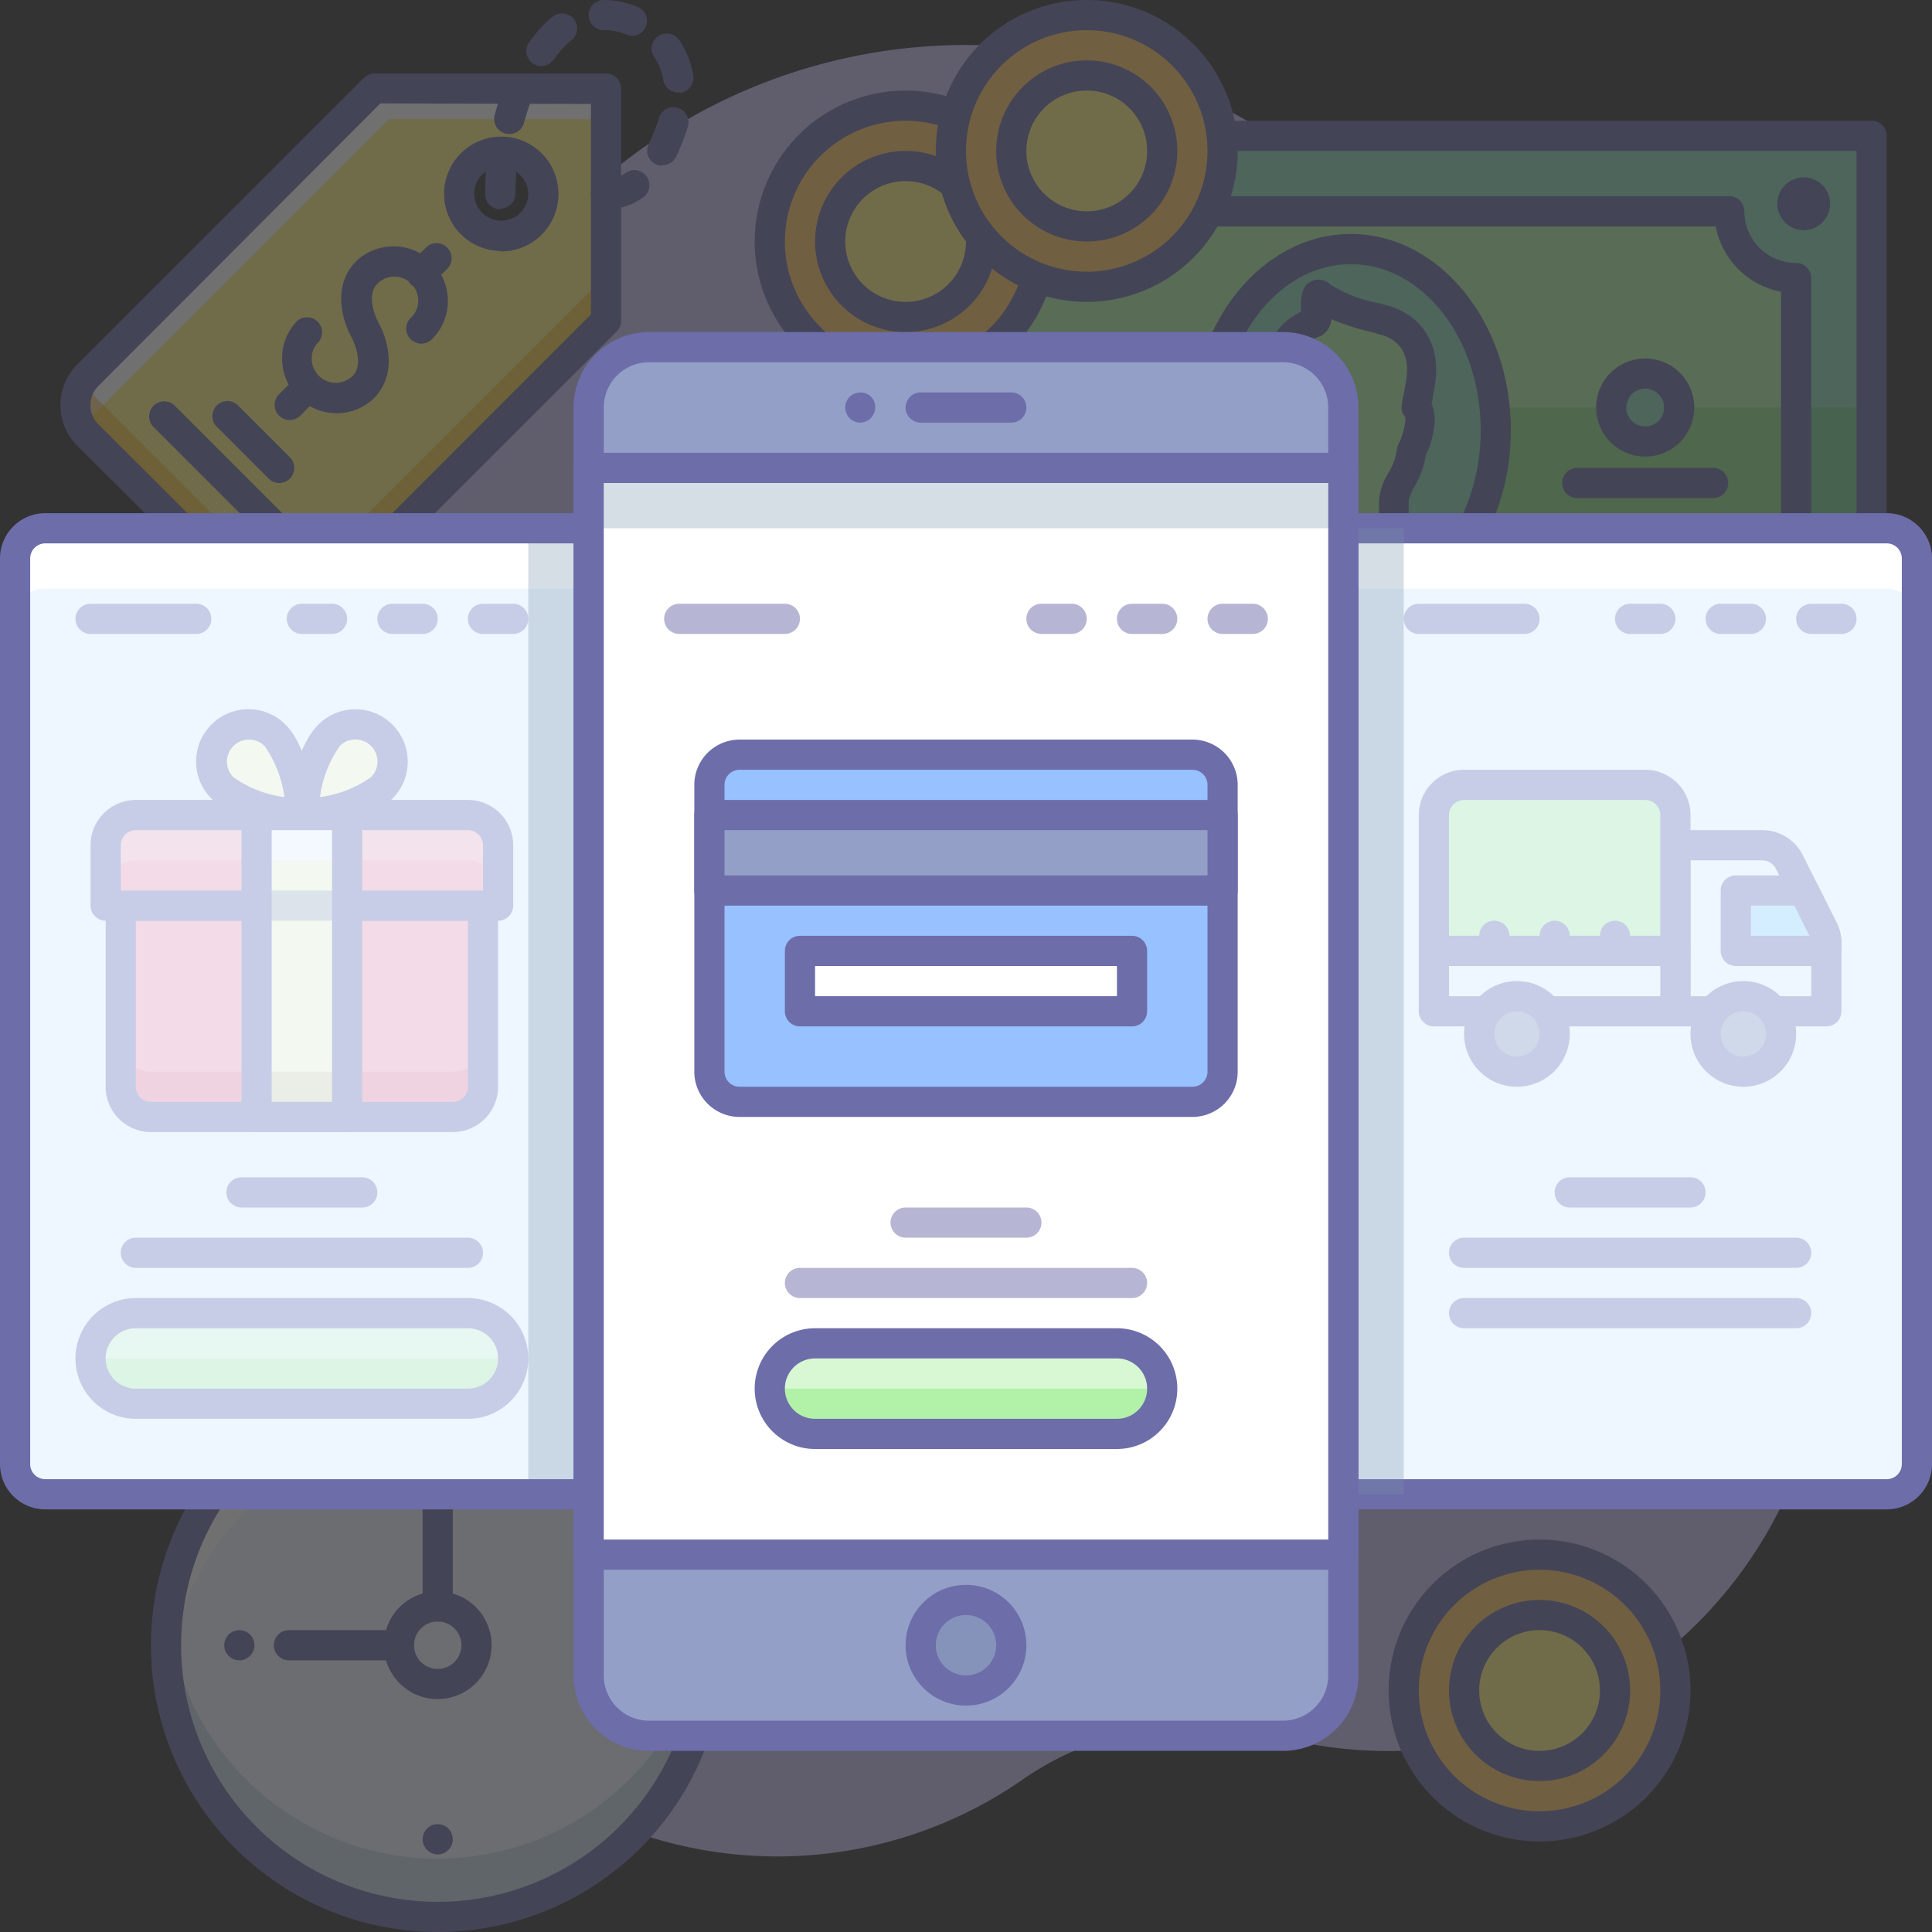 <?xml version="1.0" ?><svg data-name="003" id="_003" viewBox="0 0 128 128" xmlns="http://www.w3.org/2000/svg"><rect x="0" y="0" width="128" height="128" fill="#333333" stroke="none"/><defs><style>.cls-1{opacity:0.3;}.cls-2{fill:#c9c1f5;}.cls-3{fill:#eef6ff;}.cls-4{fill:#7595b5;}.cls-5{fill:#fff;}.cls-6{fill:#6d6daa;}.cls-7{fill:#89dbba;}.cls-8{fill:#48bc33;}.cls-9{fill:#b1f1a8;}.cls-10{fill:#ffc661;}.cls-11{fill:#fff27d;}.cls-12{opacity:0.5;}.cls-13{fill:#f7a706;}.cls-14{fill:#7690a8;}.cls-15{fill:#fffad1;}.cls-16{fill:#ff99b1;}.cls-16,.cls-17,.cls-18{fill-rule:evenodd;}.cls-17{fill:#db4962;}.cls-18{fill:#fff9e0;}.cls-19{fill:#a09557;}.cls-20{fill:#96d7ff;}.cls-21{fill:#8593ba;}.cls-22{fill:#939fc6;}.cls-23{fill:#97c1ff;}</style></defs><title/><g class="cls-1"><path class="cls-2" d="M126.7,47.65a30,30,0,0,0-23.51-25,19.69,19.69,0,0,1-10.93-6.55A37,37,0,0,0,28,31.43,21,21,0,0,1,17.12,45.1C3,52.46-4.14,71.56,8.77,89.48a16.6,16.6,0,0,0,6.35,4.91,20.58,20.58,0,0,1,10,10.88,28.49,28.49,0,0,0,42.62,12.64A20.06,20.06,0,0,1,84.39,115a29,29,0,0,0,36-33.79A20.08,20.08,0,0,1,122.94,67,29.83,29.83,0,0,0,126.7,47.65Z"/><circle class="cls-3" cx="29" cy="109" r="18"/><g class="cls-1"><path class="cls-4" d="M29,123.14a18,18,0,0,1-17.89-16.07A18,18,0,1,0,47,109a18.18,18.18,0,0,0-.11-1.93A18,18,0,0,1,29,123.14Z"/></g><path class="cls-5" d="M29,94.86a18,18,0,0,1,17.89,16.07A18,18,0,1,0,11,109a18.18,18.18,0,0,0,.11,1.93A18,18,0,0,1,29,94.86Z"/><path class="cls-6" d="M29,128a19,19,0,1,1,19-19A19,19,0,0,1,29,128Zm0-36a17,17,0,1,0,17,17A17,17,0,0,0,29,92Z"/><path class="cls-6" d="M29,122.86a1,1,0,0,1-.71-.3,1,1,0,0,1-.29-.7,1.09,1.09,0,0,1,.08-.39,1,1,0,0,1,.21-.32,1,1,0,0,1,1.42,0,1,1,0,0,1,.21.32,1.09,1.09,0,0,1,.08.39,1,1,0,0,1-.29.7A1,1,0,0,1,29,122.86Z"/><path class="cls-6" d="M41.86,110a1,1,0,0,1-.38-.08.93.93,0,0,1-.33-.21,1.21,1.21,0,0,1-.22-.33,1.07,1.07,0,0,1,0-.76,1.07,1.07,0,0,1,.22-.33,1,1,0,0,1,.32-.21,1,1,0,0,1,.77,0,1,1,0,0,1,.32.21,1,1,0,0,1,.3.71,1,1,0,0,1-.08.38,1,1,0,0,1-.22.33,1,1,0,0,1-.7.29Z"/><path class="cls-6" d="M15.86,110a1,1,0,0,1-.39-.08,1,1,0,0,1-.32-.21,1.21,1.21,0,0,1-.22-.33,1,1,0,0,1-.07-.38,1,1,0,0,1,.29-.71,1,1,0,0,1,.32-.21,1,1,0,0,1,1.09.21.91.91,0,0,1,.22.33.94.94,0,0,1,0,.76,1,1,0,0,1-.22.33A1,1,0,0,1,15.86,110Z"/><path class="cls-6" d="M29,97a1,1,0,0,1-.38-.08.9.9,0,0,1-.54-.54A1,1,0,0,1,28,96a1.05,1.05,0,0,1,.29-.71,1,1,0,0,1,.33-.21.91.91,0,0,1,.76,0,1.15,1.15,0,0,1,.33.21A1.05,1.05,0,0,1,30,96a1,1,0,0,1-.08.38,1.17,1.17,0,0,1-.21.33A1,1,0,0,1,29,97Z"/><path class="cls-6" d="M29,112.57A3.57,3.57,0,1,1,32.57,109,3.58,3.58,0,0,1,29,112.57Zm0-5.14A1.57,1.57,0,1,0,30.57,109,1.57,1.57,0,0,0,29,107.43Z"/><path class="cls-6" d="M29,107.43a1,1,0,0,1-1-1V99.14a1,1,0,0,1,2,0v7.29A1,1,0,0,1,29,107.43Z"/><path class="cls-6" d="M26.43,110H19.14a1,1,0,1,1,0-2h7.29a1,1,0,0,1,0,2Z"/><rect class="cls-7" height="36" width="69" x="55" y="9"/><g class="cls-1"><rect class="cls-8" height="18" width="69" x="55" y="27"/></g><path class="cls-9" d="M119,35.58A4.42,4.42,0,0,0,114.57,40H64.42A4.42,4.42,0,0,0,60,35.58V18.42A4.42,4.42,0,0,0,64.42,14h50.15A4.42,4.42,0,0,0,119,18.42Z"/><path class="cls-6" d="M124,46H55a1,1,0,0,1-1-1V9a1,1,0,0,1,1-1h69a1,1,0,0,1,1,1V45A1,1,0,0,1,124,46ZM56,44h67V10H56Z"/><g class="cls-1"><path class="cls-8" d="M59.5,27v9A4.5,4.5,0,0,1,64,40.5h51a4.5,4.5,0,0,1,4.5-4.5V27Z"/></g><path class="cls-6" d="M114.57,41H64.42a1,1,0,0,1-1-1A3.42,3.42,0,0,0,60,36.58a1,1,0,0,1-1-1V18.42a1,1,0,0,1,1-1A3.42,3.42,0,0,0,63.42,14a1,1,0,0,1,1-1h50.15a1,1,0,0,1,1,1A3.42,3.42,0,0,0,119,17.42a1,1,0,0,1,1,1V35.58a1,1,0,0,1-1,1A3.42,3.42,0,0,0,115.57,40,1,1,0,0,1,114.57,41ZM65.33,39h48.34A5.44,5.44,0,0,1,118,34.68V19.33A5.44,5.44,0,0,1,113.67,15H65.33A5.44,5.44,0,0,1,61,19.33V34.68A5.44,5.44,0,0,1,65.33,39Z"/><ellipse class="cls-7" cx="89.5" cy="28.5" rx="9.6" ry="12"/><path class="cls-6" d="M89.5,41.5c-5.84,0-10.6-5.83-10.6-13s4.76-13,10.6-13,10.6,5.83,10.6,13S95.34,41.5,89.5,41.5Zm0-24c-4.74,0-8.6,4.93-8.6,11s3.86,11,8.6,11,8.6-4.93,8.6-11S94.24,17.5,89.5,17.5Z"/><circle class="cls-7" cx="70" cy="27" r="2.25"/><path class="cls-6" d="M70,30.25A3.25,3.25,0,1,1,73.25,27,3.25,3.25,0,0,1,70,30.25Zm0-4.5A1.25,1.25,0,1,0,71.25,27,1.25,1.25,0,0,0,70,25.75Z"/><circle class="cls-6" cx="59.5" cy="13.5" r="0.75"/><path class="cls-6" d="M59.5,15.25a1.75,1.75,0,1,1,1.75-1.75A1.75,1.75,0,0,1,59.5,15.25Zm0-2a.25.25,0,0,0-.25.25c0,.28.5.28.5,0A.25.25,0,0,0,59.5,13.25Z"/><circle class="cls-6" cx="59.5" cy="40.5" r="0.75"/><path class="cls-6" d="M59.5,42.25a1.75,1.75,0,1,1,1.75-1.75A1.75,1.75,0,0,1,59.5,42.25Zm0-2a.25.25,0,0,0-.25.25c0,.28.5.28.5,0A.25.25,0,0,0,59.5,40.25Z"/><circle class="cls-6" cx="119.5" cy="13.5" r="0.75"/><path class="cls-6" d="M119.5,15.25a1.75,1.75,0,1,1,1.75-1.75A1.75,1.75,0,0,1,119.5,15.25Zm0-2a.25.25,0,0,0-.25.25c0,.28.5.28.5,0A.25.25,0,0,0,119.5,13.25Z"/><circle class="cls-6" cx="119.5" cy="40.5" r="0.75"/><path class="cls-6" d="M119.5,42.25a1.75,1.75,0,1,1,1.75-1.75A1.75,1.75,0,0,1,119.5,42.25Zm0-2a.25.25,0,0,0-.25.25c0,.28.5.28.5,0A.25.25,0,0,0,119.5,40.25Z"/><path class="cls-9" d="M93.45,35.11,92.91,35a.65.65,0,0,1-.55-.67c0-.36,0-.74,0-1.14,0-.91,1.1-2,1.16-3.29a5.16,5.16,0,0,0,.57-2.09,1.08,1.08,0,0,0-.26-.8c.09-.48.17-1,.26-1.5.38-2.09-.35-3.59-2.19-4.24-.66-.23-3.41-.71-4.43-1.7-.37-.36-.12,1.66-.45,1.81a3.35,3.35,0,0,0-2.14,4.13c.09.52.17,1,.26,1.5a1.08,1.08,0,0,0-.26.8,5.16,5.16,0,0,0,.57,2.09c.06,1.28,1.16,2.32,1.16,3.29,0,.4,0,.78,0,1.14a.65.65,0,0,1-.55.67l-.61.12a11,11,0,0,0-3.27,1.2,9.17,9.17,0,0,0,6.29,4.13,8.47,8.47,0,0,0,1,.06h.09a8.47,8.47,0,0,0,.93-.06,9.18,9.18,0,0,0,6.3-4.15A10.41,10.41,0,0,0,93.45,35.11Z"/><path class="cls-6" d="M89.49,41.5h-.1a9.86,9.86,0,0,1-1-.07,10.13,10.13,0,0,1-7-4.56,1,1,0,0,1,.33-1.43,12,12,0,0,1,3.56-1.31l.35-.07c0-.28,0-.58,0-.89a3.08,3.08,0,0,0-.4-1,5.77,5.77,0,0,1-.73-2,5.94,5.94,0,0,1-.59-2.36,2.35,2.35,0,0,1,.21-1L84,26.34l-.12-.68a4.26,4.26,0,0,1,2.31-5c0-.12,0-.27,0-.37,0-.7.07-1.42.78-1.69a1.08,1.08,0,0,1,1.16.25,9.4,9.4,0,0,0,3.23,1.24c.37.09.67.17.84.23,2.27.81,3.3,2.76,2.84,5.36l-.12.68-.07.43a2.35,2.35,0,0,1,.21,1,6,6,0,0,1-.59,2.36,6,6,0,0,1-.75,2.08,3.36,3.36,0,0,0-.39.95c0,.3,0,.6,0,.89l.28.06a11.51,11.51,0,0,1,3.65,1.29,1,1,0,0,1,.33,1.43,10.13,10.13,0,0,1-7,4.58,9.69,9.69,0,0,1-1,.07Zm-5.74-4.83a7.81,7.81,0,0,0,4.87,2.78,7.36,7.36,0,0,0,.86.06h.09a7.57,7.57,0,0,0,.81-.05,7.81,7.81,0,0,0,4.88-2.79,10.2,10.2,0,0,0-2-.56h0L92.69,36a1.65,1.65,0,0,1-1.33-1.69c0-.34,0-.71,0-1.09A4.16,4.16,0,0,1,92,31.31a4,4,0,0,0,.54-1.47,1,1,0,0,1,.1-.39,4.28,4.28,0,0,0,.47-1.66.56.56,0,0,0,0-.16.85.85,0,0,1-.23-.82c0-.26.09-.52.14-.79l.12-.7c.29-1.63-.21-2.65-1.54-3.12-.14,0-.37-.11-.66-.18a17.73,17.73,0,0,1-2.74-.87,1.33,1.33,0,0,1-.73,1.13,2.37,2.37,0,0,0-1.56,3L86,26c0,.27.09.54.14.79a1,1,0,0,1-.24.86s0,0,0,.13a4.26,4.26,0,0,0,.48,1.66,1,1,0,0,1,.1.39A3.7,3.7,0,0,0,87,31.25a4.18,4.18,0,0,1,.63,1.92c0,.39,0,.75,0,1.1A1.66,1.66,0,0,1,86.27,36l-.59.12A10.81,10.81,0,0,0,83.75,36.67ZM85.9,34h0Zm7.18,0h0ZM86.62,20.44h0Z"/><path class="cls-7" d="M101.5,40h-6a12.71,12.71,0,0,0-12,0h-6v5h24Z"/><path class="cls-6" d="M101.5,46h-24a1,1,0,0,1-1-1V40a1,1,0,0,1,1-1h5.71a13.89,13.89,0,0,1,12.56,0h5.72a1,1,0,0,1,1,1v5A1,1,0,0,1,101.5,46Zm-23-2h22V41h-5a1,1,0,0,1-.55-.17,11.75,11.75,0,0,0-10.88,0,1,1,0,0,1-.55.17h-5Z"/><path class="cls-6" d="M74.49,33h-9a1,1,0,0,1,0-2h9a1,1,0,0,1,0,2Z"/><circle class="cls-7" cx="109" cy="27" r="2.25"/><path class="cls-6" d="M109,30.25A3.25,3.25,0,1,1,112.25,27,3.25,3.25,0,0,1,109,30.25Zm0-4.5A1.25,1.25,0,1,0,110.25,27,1.25,1.25,0,0,0,109,25.75Z"/><path class="cls-6" d="M113.5,33h-9a1,1,0,0,1,0-2h9a1,1,0,0,1,0,2Z"/><circle class="cls-10" cx="60.01" cy="16" r="9"/><path class="cls-6" d="M60,26A10,10,0,1,1,70,16,10,10,0,0,1,60,26ZM60,8a8,8,0,1,0,8,8A8,8,0,0,0,60,8Z"/><circle class="cls-11" cx="60.01" cy="16" r="5"/><path class="cls-6" d="M60,22a6,6,0,1,1,6-6A6,6,0,0,1,60,22Zm0-10a4,4,0,1,0,4,4A4,4,0,0,0,60,12Z"/><circle class="cls-10" cx="72.01" cy="10" r="9"/><path class="cls-6" d="M72,20A10,10,0,1,1,82,10,10,10,0,0,1,72,20ZM72,2a8,8,0,1,0,8,8A8,8,0,0,0,72,2Z"/><circle class="cls-11" cx="72.01" cy="10" r="5"/><path class="cls-6" d="M72,16a6,6,0,1,1,6-6A6,6,0,0,1,72,16ZM72,6a4,4,0,1,0,4,4A4,4,0,0,0,72,6Z"/><circle class="cls-10" cx="102.01" cy="112" r="9"/><path class="cls-6" d="M102,122a10,10,0,1,1,10-10A10,10,0,0,1,102,122Zm0-18a8,8,0,1,0,8,8A8,8,0,0,0,102,104Z"/><circle class="cls-11" cx="102.01" cy="112" r="5"/><path class="cls-6" d="M102,118a6,6,0,1,1,6-6A6,6,0,0,1,102,118Zm0-10a4,4,0,1,0,4,4A4,4,0,0,0,102,108Z"/><path class="cls-11" d="M24.79,5.89l-19,19a2.79,2.79,0,0,0,0,3.95L17.23,40.22a2.79,2.79,0,0,0,3.95,0l19-19V5.89Zm8.38,9.78A2.79,2.79,0,1,1,36,12.87,2.79,2.79,0,0,1,33.17,15.66Z"/><path class="cls-5" d="M24.79,5.89l-19,19a2.79,2.79,0,0,0-.38,3.47,2.8,2.8,0,0,1,.38-.47l20-20H40.15v-2Z"/><g class="cls-12"><path class="cls-13" d="M17.23,37.22,5.82,25.81a2.77,2.77,0,0,1-.63-1,2.79,2.79,0,0,0,.63,3L17.23,39.22a2.79,2.79,0,0,0,3.95,0l19-19v-2l-19,19A2.79,2.79,0,0,1,17.23,37.22Z"/></g><path class="cls-6" d="M19.2,42a3.78,3.78,0,0,1-2.68-1.11L5.11,29.52a3.8,3.8,0,0,1,0-5.36l19-19a1,1,0,0,1,.71-.29H40.15a1,1,0,0,1,1,1V21.25a1,1,0,0,1-.29.71l-19,19A3.78,3.78,0,0,1,19.2,42Zm6-35.15L6.52,25.57a1.79,1.79,0,0,0,0,2.54L17.94,39.51a1.84,1.84,0,0,0,2.54,0L39.15,20.83V6.89Zm8,9.78A3.79,3.79,0,1,1,37,12.87,3.8,3.8,0,0,1,33.17,16.66Zm0-5.59A1.79,1.79,0,1,0,35,12.87,1.8,1.8,0,0,0,33.17,11.08Z"/><path class="cls-6" d="M40.15,13.87a1,1,0,0,1,0-2,2.2,2.2,0,0,0,1.3-.42,1,1,0,0,1,1.15,1.64A4.19,4.19,0,0,1,40.15,13.87Zm-7,0h0a1,1,0,0,1-1-1c0-.71,0-1.41.09-2.09a1,1,0,1,1,2,.18c-.06.61-.08,1.25-.09,1.91A1,1,0,0,1,33.17,13.82Zm10.68-2.89A1,1,0,0,1,43,9.5a12.25,12.25,0,0,0,.67-1.72,1,1,0,0,1,1.91.59,14.25,14.25,0,0,1-.78,2A1,1,0,0,1,43.85,10.94ZM33.77,8.88a1,1,0,0,1-1-1.25,15.55,15.55,0,0,1,.68-2,1,1,0,1,1,1.85.77,13.65,13.65,0,0,0-.59,1.76A1,1,0,0,1,33.77,8.88ZM44.94,6.13a1,1,0,0,1-1-.84,3.71,3.71,0,0,0-.56-1.46,1,1,0,1,1,1.67-1.09A5.7,5.7,0,0,1,45.93,5a1,1,0,0,1-.83,1.14ZM35.87,4.38a1,1,0,0,1-.8-1.6,12,12,0,0,1,.81-1,6.23,6.23,0,0,1,.74-.68,1,1,0,1,1,1.23,1.58,4.31,4.31,0,0,0-.5.46,9.46,9.46,0,0,0-.67.8A1,1,0,0,1,35.87,4.38Zm6.09-2a1,1,0,0,1-.4-.08A3.94,3.94,0,0,0,40,2a1,1,0,0,1,0-2h0a5.87,5.87,0,0,1,2.34.5A1,1,0,0,1,42,2.37Z"/><path class="cls-6" d="M22.27,27.38h0a3.62,3.62,0,0,1-3.58-3.59,3.52,3.52,0,0,1,1-2.53,1,1,0,0,1,1.41,1.41,1.53,1.53,0,0,0-.45,1.1,1.62,1.62,0,0,0,1.6,1.6,1.68,1.68,0,0,0,1.1-.45c.86-.86-.05-2.56-.06-2.58-.63-1.12-1.27-3.42.27-5a3.6,3.6,0,0,1,6.11,2.55,3.51,3.51,0,0,1-1,2.53,1,1,0,1,1-1.41-1.41,1.53,1.53,0,0,0,.45-1.1,1.6,1.6,0,0,0-.47-1.12,1.58,1.58,0,0,0-2.23,0c-.86.86.05,2.56.06,2.57.63,1.12,1.27,3.42-.27,5A3.52,3.52,0,0,1,22.27,27.38Z"/><path class="cls-6" d="M27.92,19.12a1,1,0,0,1-.71-1.71l1.06-1.06a1,1,0,0,1,1.41,1.41l-1.06,1.06A1,1,0,0,1,27.92,19.12Z"/><path class="cls-6" d="M19.2,27.83a1,1,0,0,1-.71-1.71l1.22-1.22a1,1,0,0,1,1.41,1.41l-1.22,1.22A1,1,0,0,1,19.2,27.83Z"/><path class="cls-6" d="M18.51,32a1,1,0,0,1-.71-.29l-3.49-3.49a1,1,0,0,1,1.41-1.41l3.49,3.49A1,1,0,0,1,18.51,32Z"/><path class="cls-6" d="M18.51,36.21a1,1,0,0,1-.71-.29l-7.68-7.68a1,1,0,0,1,1.41-1.41l7.68,7.68a1,1,0,0,1-.71,1.71Z"/></g><path class="cls-3" d="M87,99h38a2,2,0,0,0,2-2V37a2,2,0,0,0-2-2H87Z"/><path class="cls-5" d="M125,35a2,2,0,0,1,2,2v4a2,2,0,0,0-2-2H87V35Z"/><path class="cls-6" d="M125,100H87a1,1,0,0,1-1-1V35a1,1,0,0,1,1-1h38a3,3,0,0,1,3,3V97A3,3,0,0,1,125,100ZM88,98h37a1,1,0,0,0,1-1V37a1,1,0,0,0-1-1H88Z"/><path class="cls-3" d="M41,99H3a2,2,0,0,1-2-2V37a2,2,0,0,1,2-2H41Z"/><path class="cls-5" d="M3,35a2,2,0,0,0-2,2v4a2,2,0,0,1,2-2H41V35Z"/><g class="cls-1"><rect class="cls-14" height="64" width="4" x="35" y="35"/></g><g class="cls-1"><rect class="cls-14" height="64" width="4" x="89" y="35"/></g><path class="cls-6" d="M41,100H3a3,3,0,0,1-3-3V37a3,3,0,0,1,3-3H41a1,1,0,0,1,1,1V99A1,1,0,0,1,41,100ZM3,36a1,1,0,0,0-1,1V97a1,1,0,0,0,1,1H40V36Z"/><g class="cls-1"><rect class="cls-9" height="6" rx="3" ry="3" width="28" x="6" y="87"/><g class="cls-12"><path class="cls-5" d="M31,87H9a3,3,0,0,0-3,3H34A3,3,0,0,0,31,87Z"/></g><path class="cls-6" d="M31,94H9a4,4,0,1,1,0-8H31a4,4,0,0,1,0,8ZM9,88a2,2,0,1,0,0,4H31a2,2,0,0,0,0-4Z"/><path class="cls-6" d="M13,42H6a1,1,0,1,1,0-2h7a1,1,0,1,1,0,2Z"/><path class="cls-6" d="M24,80H16a1,1,0,0,1,0-2h8a1,1,0,0,1,0,2Z"/><path class="cls-6" d="M31,84H9a1,1,0,1,1,0-2H31a1,1,0,0,1,0,2Z"/><path class="cls-6" d="M34,42H32a1,1,0,0,1,0-2h2a1,1,0,0,1,0,2Z"/><path class="cls-6" d="M28,42H26a1,1,0,0,1,0-2h2a1,1,0,0,1,0,2Z"/><path class="cls-6" d="M22,42H20a1,1,0,0,1,0-2h2a1,1,0,0,1,0,2Z"/><path class="cls-15" d="M18.2,48.72C19.62,50.13,20,54,20,54s-3.87-.38-5.28-1.8a2.46,2.46,0,1,1,3.48-3.48Z"/><path class="cls-6" d="M20,55h-.1c-.43,0-4.27-.47-5.89-2.09A3.46,3.46,0,0,1,18.91,48c1.62,1.62,2,5.46,2.09,5.89A1,1,0,0,1,20,55Zm-3.54-6a1.46,1.46,0,0,0-1,2.49,7.56,7.56,0,0,0,3.38,1.32,7.57,7.57,0,0,0-1.31-3.38A1.45,1.45,0,0,0,16.46,49Z"/><path class="cls-15" d="M21.8,48.72C20.38,50.13,20,54,20,54s3.87-.38,5.28-1.8a2.46,2.46,0,0,0-3.48-3.48Z"/><path class="cls-6" d="M20,55a1,1,0,0,1-1-1.1c0-.43.47-4.27,2.09-5.89h0A3.46,3.46,0,1,1,26,52.91c-1.62,1.62-5.46,2-5.89,2.09Zm2.51-5.57a7.58,7.58,0,0,0-1.31,3.38,7.58,7.58,0,0,0,3.38-1.32,1.46,1.46,0,0,0-2.07-2.07Z"/><path class="cls-16" d="M30,74H10a2,2,0,0,1-2-2V60H32V72A2,2,0,0,1,30,74Z"/><g class="cls-1"><path class="cls-17" d="M30,71H10a2,2,0,0,1-2-2v3a2,2,0,0,0,2,2H30a2,2,0,0,0,2-2V69A2,2,0,0,1,30,71Z"/></g><path class="cls-6" d="M30,75H10a3,3,0,0,1-3-3V60a1,1,0,0,1,1-1H32a1,1,0,0,1,1,1V72A3,3,0,0,1,30,75ZM9,61V72a1,1,0,0,0,1,1H30a1,1,0,0,0,1-1V61Z"/><path class="cls-16" d="M33,60H7V56a2,2,0,0,1,2-2H31a2,2,0,0,1,2,2Z"/><g class="cls-1"><path class="cls-18" d="M31,54H9a2,2,0,0,0-2,2v3a2,2,0,0,1,2-2H31a2,2,0,0,1,2,2V56A2,2,0,0,0,31,54Z"/></g><path class="cls-6" d="M33,61H7a1,1,0,0,1-1-1V56a3,3,0,0,1,3-3H31a3,3,0,0,1,3,3v4A1,1,0,0,1,33,61ZM8,59H32V56a1,1,0,0,0-1-1H9a1,1,0,0,0-1,1Z"/><rect class="cls-15" height="20" width="6" x="17" y="54"/><rect class="cls-5" height="3" width="6" x="17" y="54"/><g class="cls-1"><rect class="cls-19" height="3" width="6" x="17" y="71"/></g><path class="cls-6" d="M23,75H17a1,1,0,0,1-1-1V54a1,1,0,0,1,1-1h6a1,1,0,0,1,1,1V74A1,1,0,0,1,23,75Zm-5-2h4V55H18Z"/><g class="cls-12"><path class="cls-6" d="M23,61H17a1,1,0,0,1,0-2h6a1,1,0,0,1,0,2Z"/></g></g><g class="cls-1"><path class="cls-6" d="M101,42H94a1,1,0,1,1,0-2h7a1,1,0,0,1,0,2Z"/><path class="cls-6" d="M112,80h-8a1,1,0,0,1,0-2h8a1,1,0,0,1,0,2Z"/><path class="cls-6" d="M119,84H97a1,1,0,1,1,0-2h22a1,1,0,0,1,0,2Z"/><path class="cls-6" d="M119,88H97a1,1,0,1,1,0-2h22a1,1,0,0,1,0,2Z"/><path class="cls-6" d="M122,42h-2a1,1,0,0,1,0-2h2a1,1,0,0,1,0,2Z"/><path class="cls-6" d="M116,42h-2a1,1,0,0,1,0-2h2a1,1,0,0,1,0,2Z"/><path class="cls-6" d="M110,42h-2a1,1,0,0,1,0-2h2a1,1,0,0,1,0,2Z"/><path class="cls-3" d="M121,67V62.47a2,2,0,0,0-.21-.89l-2.24-4.47A2,2,0,0,0,116.76,56H111V67Z"/><path class="cls-6" d="M121,68H111a1,1,0,0,1-1-1V56a1,1,0,0,1,1-1h5.76a3,3,0,0,1,2.68,1.66l2.24,4.47a3,3,0,0,1,.32,1.34V67A1,1,0,0,1,121,68Zm-9-2h8V62.47a1,1,0,0,0-.11-.45l-2.24-4.47a1,1,0,0,0-.89-.55H112Z"/><path class="cls-20" d="M121,62.47a2,2,0,0,0-.21-.89L119.5,59H115v4h6Z"/><path class="cls-6" d="M121,64h-6a1,1,0,0,1-1-1V59a1,1,0,0,1,1-1h4.5a1,1,0,0,1,.89.55l1.29,2.58a3,3,0,0,1,.32,1.34V63A1,1,0,0,1,121,64Zm-5-2h3.88l-1-2H116Z"/><path class="cls-9" d="M95,63h16V54a2,2,0,0,0-2-2H97a2,2,0,0,0-2,2Z"/><path class="cls-6" d="M111,64H95a1,1,0,0,1-1-1V54a3,3,0,0,1,3-3h12a3,3,0,0,1,3,3v9A1,1,0,0,1,111,64ZM96,62h14V54a1,1,0,0,0-1-1H97a1,1,0,0,0-1,1Z"/><rect class="cls-3" height="4" width="16" x="95" y="63"/><path class="cls-6" d="M111,68H95a1,1,0,0,1-1-1V63a1,1,0,0,1,1-1h16a1,1,0,0,1,1,1v4A1,1,0,0,1,111,68ZM96,66h14V64H96Z"/><path class="cls-6" d="M99,64a1,1,0,0,1-1-1V62a1,1,0,1,1,2,0v1A1,1,0,0,1,99,64Z"/><path class="cls-6" d="M103,64a1,1,0,0,1-1-1V62a1,1,0,0,1,2,0v1A1,1,0,0,1,103,64Z"/><path class="cls-6" d="M107,64a1,1,0,0,1-1-1V62a1,1,0,0,1,2,0v1A1,1,0,0,1,107,64Z"/><circle class="cls-21" cx="115.5" cy="68.5" r="2.5"/><path class="cls-6" d="M115.5,72a3.5,3.5,0,1,1,3.5-3.5A3.5,3.5,0,0,1,115.5,72Zm0-5a1.5,1.5,0,1,0,1.5,1.5A1.5,1.5,0,0,0,115.5,67Z"/><circle class="cls-21" cx="100.5" cy="68.5" r="2.5"/><path class="cls-6" d="M100.5,72a3.5,3.5,0,1,1,3.5-3.5A3.5,3.5,0,0,1,100.5,72Zm0-5a1.5,1.5,0,1,0,1.5,1.5A1.5,1.5,0,0,0,100.5,67Z"/></g><rect class="cls-22" height="92" rx="4" ry="4" width="50" x="39" y="23"/><path class="cls-6" d="M85,116H43a5,5,0,0,1-5-5V27a5,5,0,0,1,5-5H85a5,5,0,0,1,5,5v84A5,5,0,0,1,85,116ZM43,24a3,3,0,0,0-3,3v84a3,3,0,0,0,3,3H85a3,3,0,0,0,3-3V27a3,3,0,0,0-3-3Z"/><rect class="cls-5" height="72" width="50" x="39" y="31"/><rect class="cls-9" height="6" rx="3" ry="3" width="26" x="51" y="89"/><g class="cls-12"><path class="cls-5" d="M74,89H54a3,3,0,0,0-3,3H77A3,3,0,0,0,74,89Z"/></g><path class="cls-6" d="M74,96H54a4,4,0,1,1,0-8H74a4,4,0,0,1,0,8ZM54,90a2,2,0,1,0,0,4H74a2,2,0,0,0,0-4Z"/><g class="cls-12"><path class="cls-6" d="M52,42H45a1,1,0,0,1,0-2h7a1,1,0,0,1,0,2Z"/><path class="cls-6" d="M68,82H60a1,1,0,1,1,0-2h8a1,1,0,0,1,0,2Z"/><path class="cls-6" d="M75,86H53a1,1,0,1,1,0-2H75a1,1,0,0,1,0,2Z"/><path class="cls-6" d="M83,42H81a1,1,0,0,1,0-2h2a1,1,0,0,1,0,2Z"/><path class="cls-6" d="M77,42H75a1,1,0,0,1,0-2h2a1,1,0,0,1,0,2Z"/><path class="cls-6" d="M71,42H69a1,1,0,0,1,0-2h2a1,1,0,0,1,0,2Z"/></g><rect class="cls-23" height="23" rx="2" ry="2" width="34" x="47" y="50"/><path class="cls-6" d="M79,74H49a3,3,0,0,1-3-3V52a3,3,0,0,1,3-3H79a3,3,0,0,1,3,3V71A3,3,0,0,1,79,74ZM49,51a1,1,0,0,0-1,1V71a1,1,0,0,0,1,1H79a1,1,0,0,0,1-1V52a1,1,0,0,0-1-1Z"/><rect class="cls-5" height="4" width="22" x="53" y="63"/><path class="cls-6" d="M75,68H53a1,1,0,0,1-1-1V63a1,1,0,0,1,1-1H75a1,1,0,0,1,1,1v4A1,1,0,0,1,75,68ZM54,66H74V64H54Z"/><rect class="cls-22" height="5" width="34" x="47" y="54"/><path class="cls-6" d="M81,60H47a1,1,0,0,1-1-1V54a1,1,0,0,1,1-1H81a1,1,0,0,1,1,1v5A1,1,0,0,1,81,60ZM48,58H80V55H48Z"/><g class="cls-1"><rect class="cls-14" height="4" width="50" x="39" y="31"/></g><path class="cls-6" d="M89,104H39a1,1,0,0,1-1-1V31a1,1,0,0,1,1-1H89a1,1,0,0,1,1,1v72A1,1,0,0,1,89,104Zm-49-2H88V32H40Z"/><path class="cls-6" d="M67,28H61a1,1,0,0,1,0-2h6a1,1,0,0,1,0,2Z"/><path class="cls-6" d="M57,28a1,1,0,0,1-.38-.08.9.9,0,0,1-.54-.54A.84.84,0,0,1,56,27a1.05,1.05,0,0,1,.29-.71,1,1,0,0,1,.33-.21,1,1,0,0,1,1.09.21l.12.15a.76.76,0,0,1,.09.18.65.65,0,0,1,.06.18,1.54,1.54,0,0,1,0,.2.84.84,0,0,1-.08.38,1.17,1.17,0,0,1-.21.33,1.15,1.15,0,0,1-.33.21A1,1,0,0,1,57,28Z"/><circle class="cls-21" cx="64" cy="109" r="3"/><path class="cls-6" d="M64,113a4,4,0,1,1,4-4A4,4,0,0,1,64,113Zm0-6a2,2,0,1,0,2,2A2,2,0,0,0,64,107Z"/></svg>